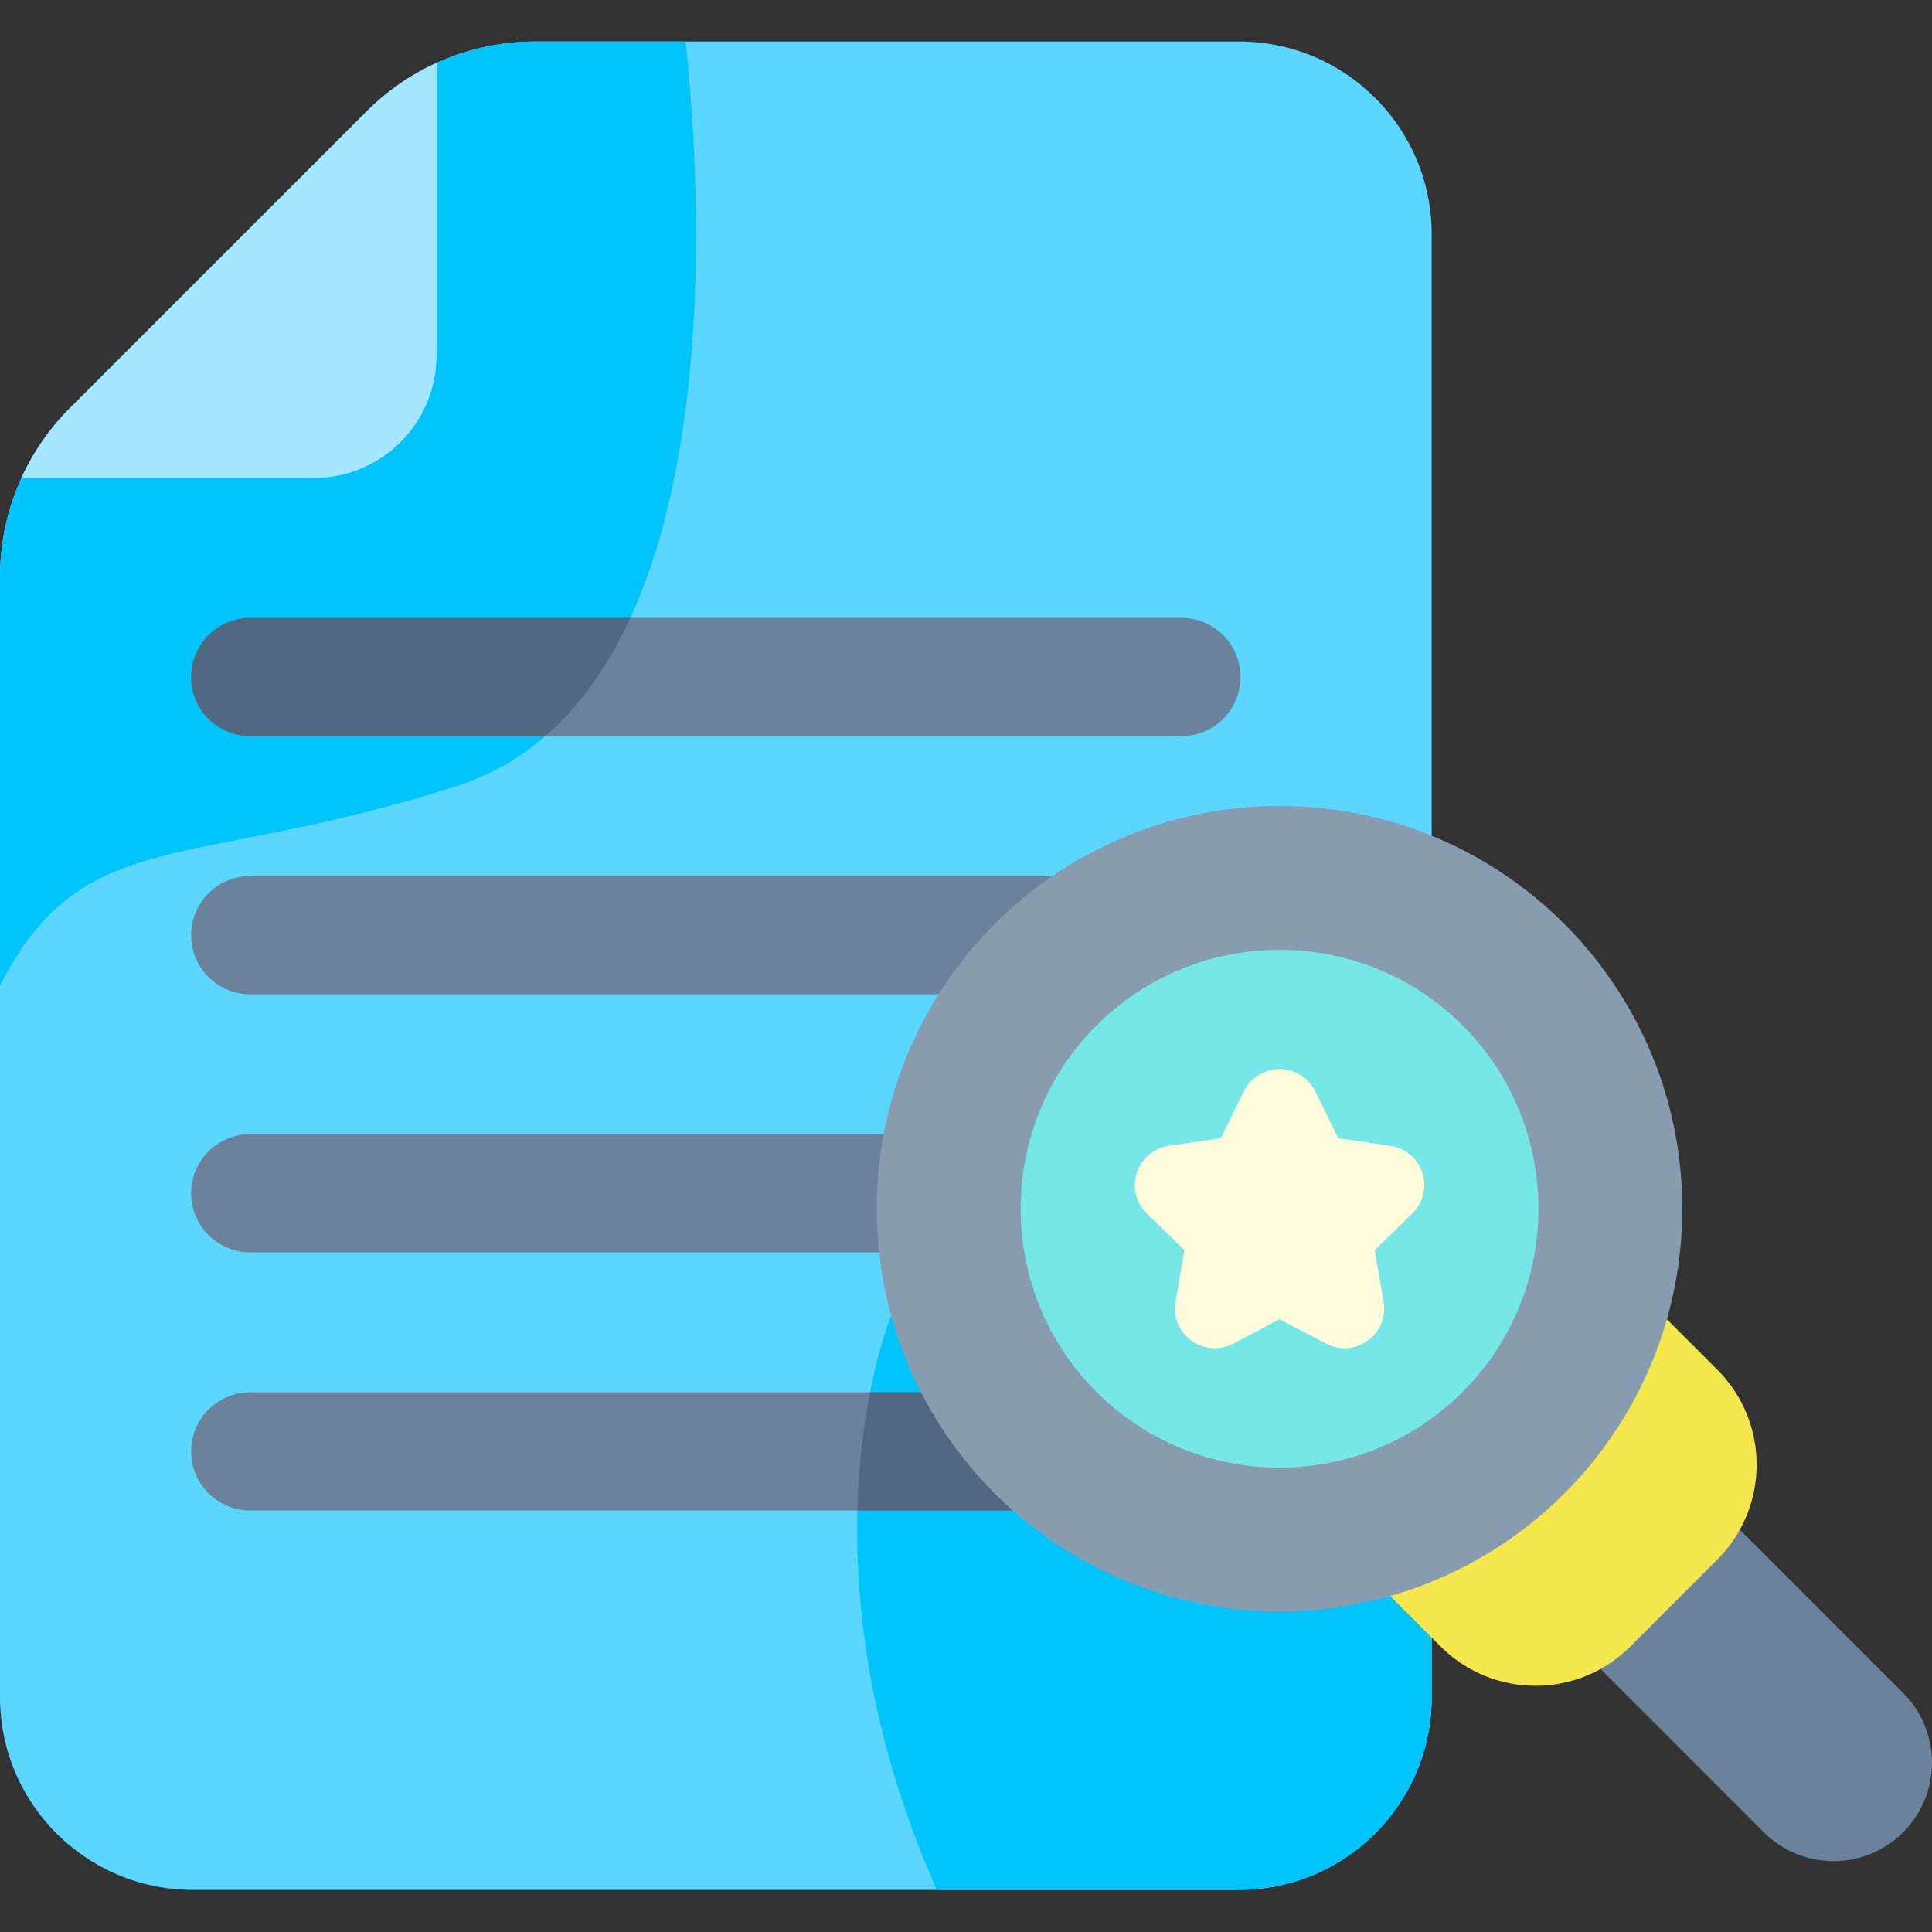 <svg height="512pt" viewBox="0 -11 512 512" width="512pt" xmlns="http://www.w3.org/2000/svg"><rect x="0" y="-11" width="512" height="512" fill="#333333" stroke="none"/><path d="m328.328 489.84h-277.242c-28.215 0-51.086-22.871-51.086-51.086v-296.922c0-16.746 6.652-32.805 18.492-44.648l78.695-78.691c11.84-11.84 27.898-18.492 44.645-18.492h186.496c28.215 0 51.086 22.871 51.086 51.086v387.668c0 28.215-22.871 51.086-51.086 51.086zm0 0" fill="#5ad6ff"/><path d="m379.414 438.754v-101.094h-143.234s-26.852 64.234 12.074 152.18h80.074c28.215 0 51.086-22.871 51.086-51.086zm0 0" fill="#00c5fd"/><path d="m97.188 18.492-78.695 78.691c-11.84 11.844-18.492 27.902-18.492 44.648v108.328c22.301-43.32 49.91-29.938 121.051-52.867 73.906-23.82 64.93-157.938 60.625-197.293h-39.844c-16.746 0-32.805 6.652-44.645 18.492zm0 0" fill="#00c5fd"/><path d="m313.09 184.086h-246.766c-8.656 0-15.668-7.016-15.668-15.668 0-8.652 7.012-15.668 15.668-15.668h246.766c8.652 0 15.668 7.016 15.668 15.668 0 8.652-7.016 15.668-15.668 15.668zm0 0" fill="#6a829a"/><path d="m66.324 152.75c-8.656 0-15.668 7.016-15.668 15.668 0 8.652 7.012 15.668 15.668 15.668h78.16c9.535-8.238 16.891-19.035 22.551-31.332h-100.711zm0 0" fill="#516980"/><g fill="#6a829a"><path d="m313.09 252.492h-246.766c-8.656 0-15.668-7.016-15.668-15.668 0-8.656 7.012-15.668 15.668-15.668h246.766c8.652 0 15.668 7.012 15.668 15.668 0 8.652-7.016 15.668-15.668 15.668zm0 0"/><path d="m313.09 320.898h-246.766c-8.656 0-15.668-7.016-15.668-15.668 0-8.656 7.012-15.668 15.668-15.668h246.766c8.652 0 15.668 7.012 15.668 15.668 0 8.652-7.016 15.668-15.668 15.668zm0 0"/><path d="m313.09 389.301h-246.766c-8.656 0-15.668-7.012-15.668-15.668 0-8.652 7.012-15.668 15.668-15.668h246.766c8.652 0 15.668 7.016 15.668 15.668 0 8.656-7.016 15.668-15.668 15.668zm0 0"/></g><path d="m313.09 357.965h-82.508c-1.621 8.27-3.043 18.84-3.359 31.336h85.867c8.652 0 15.668-7.016 15.668-15.668 0-8.652-7.016-15.668-15.668-15.668zm0 0" fill="#516980"/><path d="m18.449 97.234c-5.379 5.387-9.684 11.648-12.777 18.445h77.48c17.965 0 32.527-14.562 32.527-32.527v-77.48c-6.809 3.098-13.082 7.414-18.477 12.805zm0 0" fill="#a4e7ff"/><path d="m504.355 474.578c-10.195 10.195-26.727 10.195-36.922 0l-79.273-79.277 36.918-36.918 79.277 79.277c10.191 10.195 10.191 26.723 0 36.918zm0 0" fill="#6a829a"/><path d="m455.113 402.297-23.043 23.039c-13.887 13.887-36.406 13.887-50.293 0l-16.328-16.328 73.336-73.332 16.328 16.328c13.887 13.887 13.887 36.402 0 50.293zm0 0" fill="#f4e74d"/><path d="m445.824 309.32c0 58.945-47.785 106.73-106.73 106.73s-106.73-47.785-106.73-106.73c0-58.945 47.785-106.73 106.73-106.73s106.73 47.785 106.73 106.73zm0 0" fill="#889cb0"/><path d="m387.629 357.852c-26.766 26.762-70.309 26.762-97.07 0-26.758-26.762-26.758-70.305 0-97.066 26.762-26.762 70.309-26.762 97.07 0 26.758 26.762 26.758 70.305 0 97.066zm0 0" fill="#76e7e7"/><path d="m348.527 278.191 6.152 12.461 13.75 2c8.629 1.254 12.074 11.855 5.828 17.941l-9.949 9.699 2.348 13.695c1.477 8.594-7.543 15.148-15.262 11.09l-12.301-6.465-12.301 6.465c-7.715 4.059-16.734-2.496-15.262-11.09l2.348-13.695-9.949-9.699c-6.246-6.086-2.797-16.688 5.828-17.941l13.754-2 6.148-12.461c3.859-7.82 15.008-7.82 18.867 0zm0 0" fill="#fffcdc"/></svg>